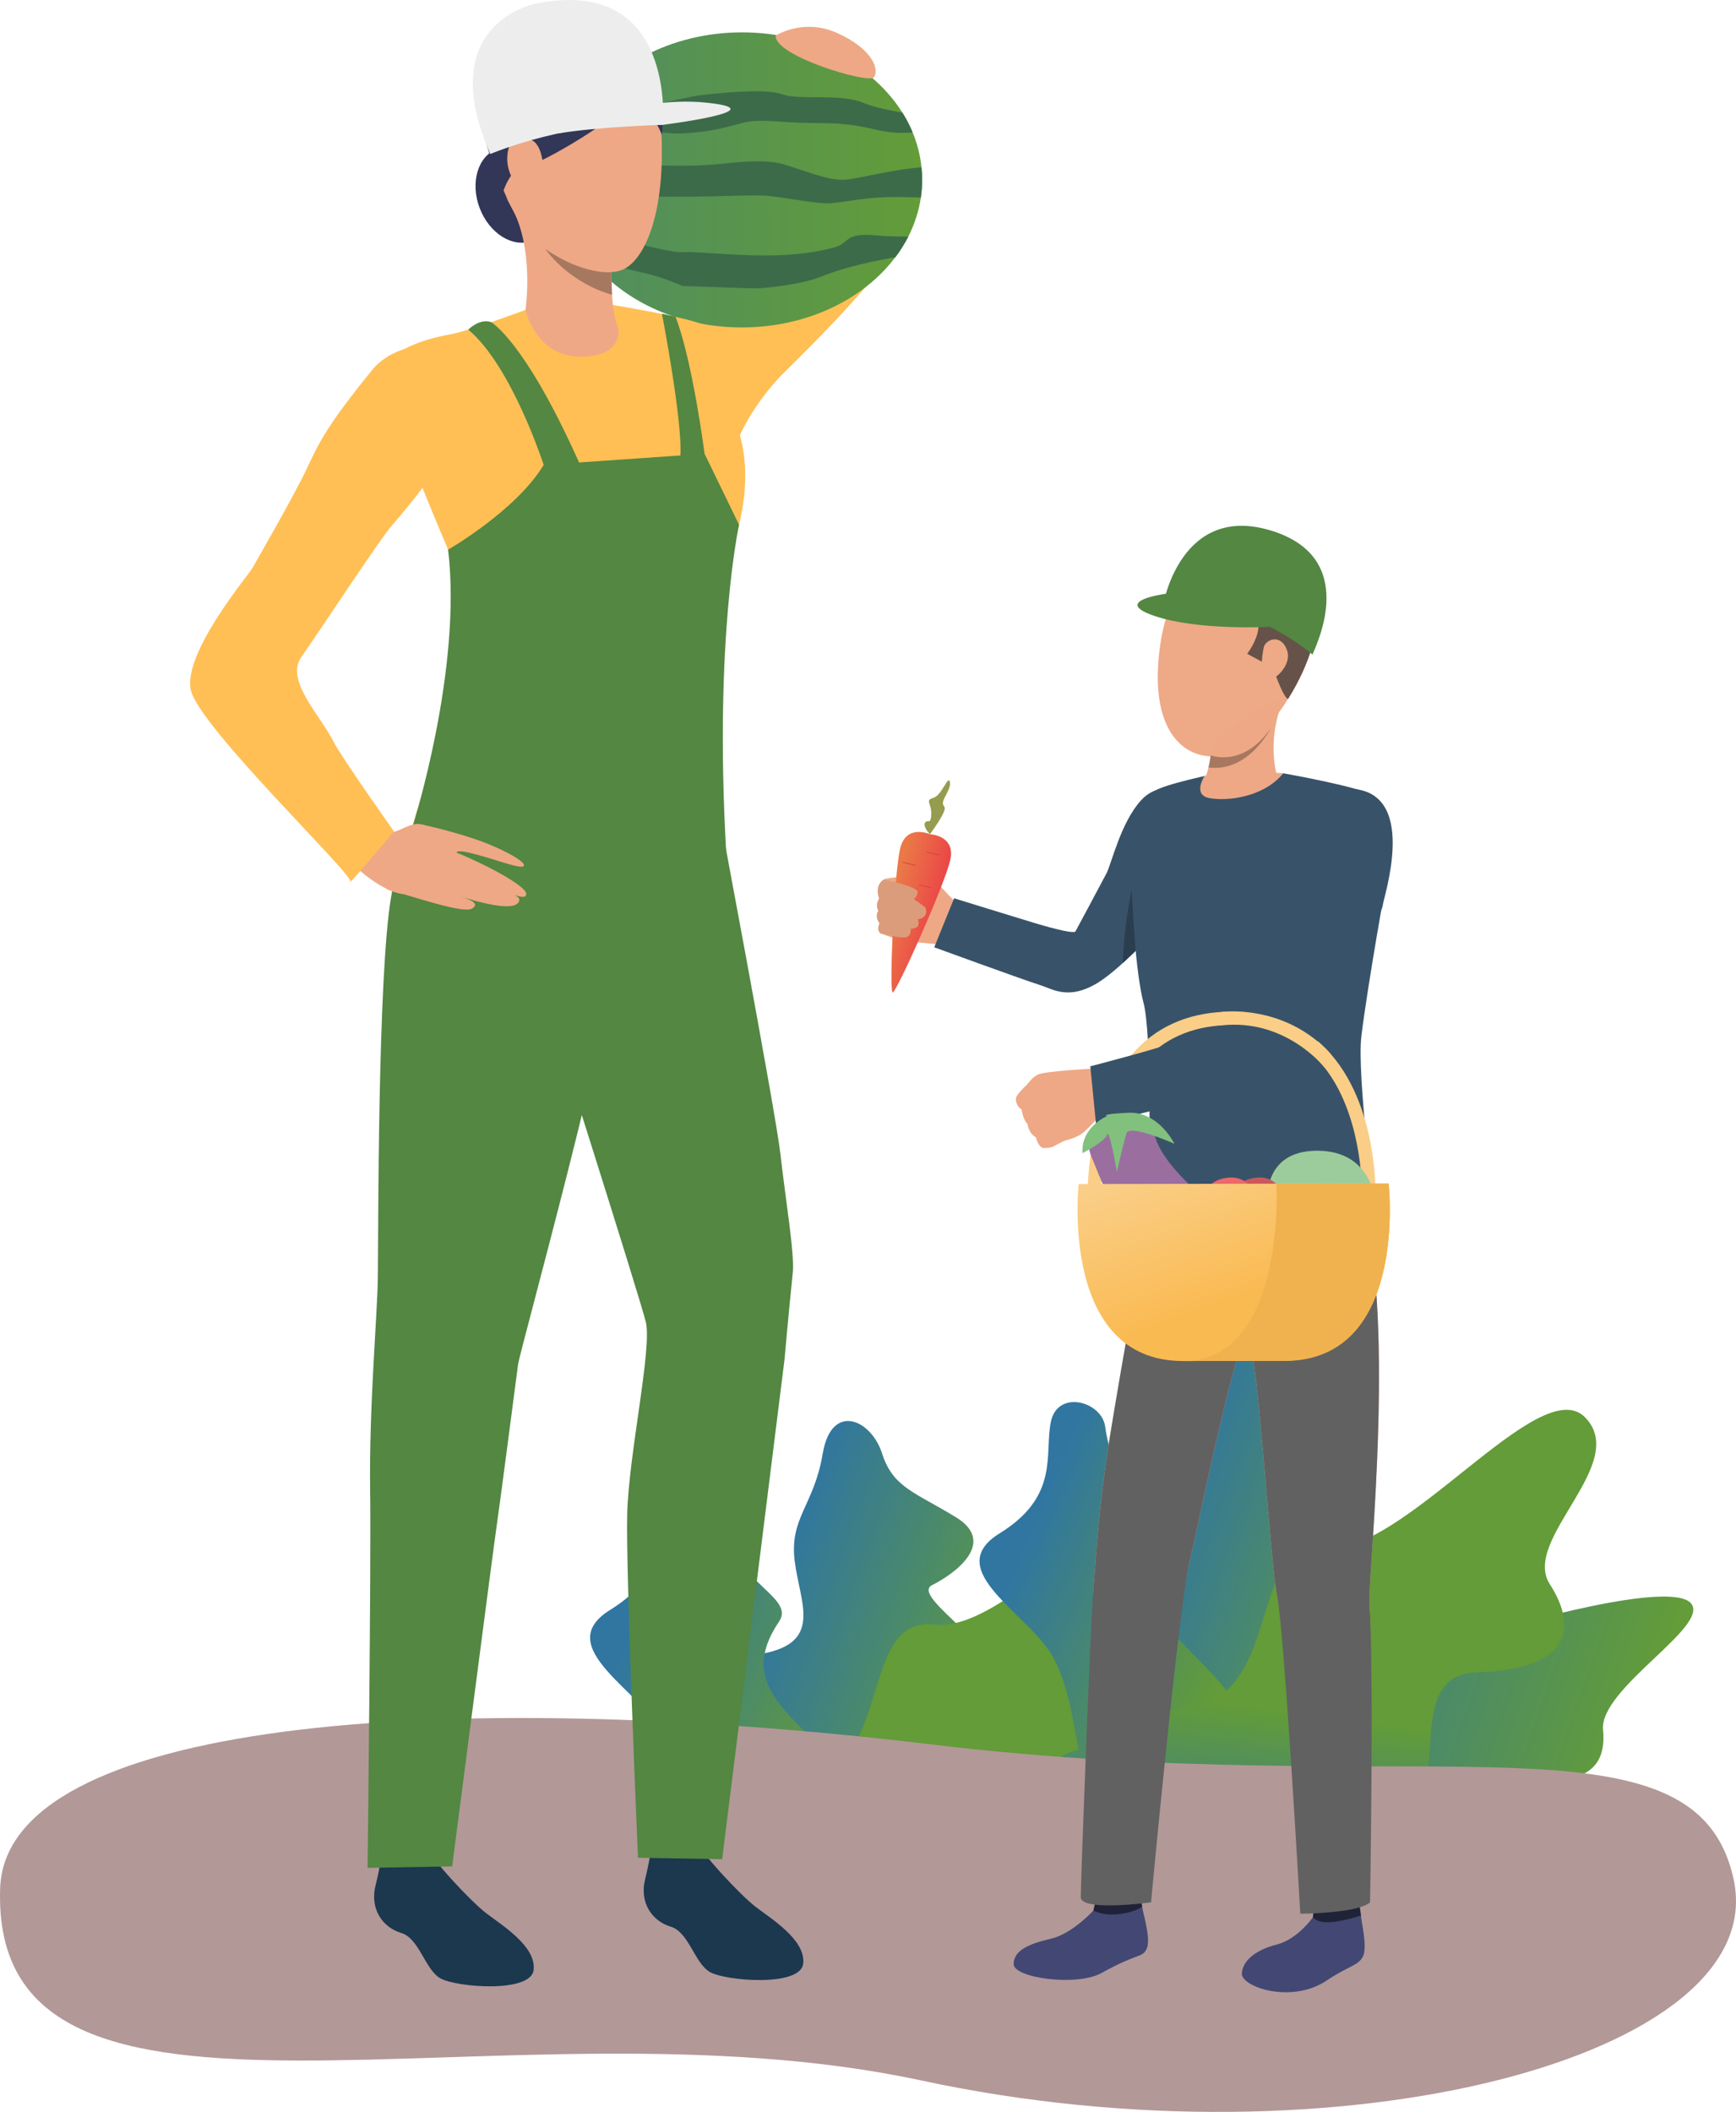 <?xml version="1.0" encoding="UTF-8"?>
<!DOCTYPE svg PUBLIC "-//W3C//DTD SVG 1.1//EN" "http://www.w3.org/Graphics/SVG/1.1/DTD/svg11.dtd">
<!-- Creator: CorelDRAW 2020 (64 Bit) -->
<svg xmlns="http://www.w3.org/2000/svg" xml:space="preserve" width="198.841mm" height="241.781mm" version="1.1" style="shape-rendering:geometricPrecision; text-rendering:geometricPrecision; image-rendering:optimizeQuality; fill-rule:evenodd; clip-rule:evenodd"
viewBox="0 0 31556.4 38370.95"
 xmlns:xlink="http://www.w3.org/1999/xlink"
 xmlns:xodm="http://www.corel.com/coreldraw/odm/2003">
 <defs>
  <style type="text/css">
   <![CDATA[
    .fil13 {fill:#1B384F;fill-rule:nonzero}
    .fil19 {fill:#202338;fill-rule:nonzero}
    .fil24 {fill:#2A3E4F;fill-rule:nonzero}
    .fil12 {fill:#323657;fill-rule:nonzero}
    .fil21 {fill:#385369;fill-rule:nonzero}
    .fil11 {fill:#3C6B4A;fill-rule:nonzero}
    .fil18 {fill:#424873;fill-rule:nonzero}
    .fil14 {fill:#538742;fill-rule:nonzero}
    .fil20 {fill:#616161;fill-rule:nonzero}
    .fil23 {fill:#665249;fill-rule:nonzero}
    .fil34 {fill:#82C07E;fill-rule:nonzero}
    .fil27 {fill:#959C4D;fill-rule:nonzero}
    .fil33 {fill:#9A6FA0;fill-rule:nonzero}
    .fil30 {fill:#9CCC9B;fill-rule:nonzero}
    .fil16 {fill:#A77860;fill-rule:nonzero}
    .fil8 {fill:#B39898;fill-rule:nonzero}
    .fil31 {fill:#CA595B;fill-rule:nonzero}
    .fil28 {fill:#CF433E;fill-rule:nonzero}
    .fil29 {fill:#DB9C7C;fill-rule:nonzero}
    .fil32 {fill:#EC686B;fill-rule:nonzero}
    .fil17 {fill:#EDEDED;fill-rule:nonzero}
    .fil15 {fill:#EEA886;fill-rule:nonzero}
    .fil22 {fill:#EEA987;fill-rule:nonzero}
    .fil36 {fill:#F0B24E;fill-rule:nonzero}
    .fil25 {fill:#FACE87;fill-rule:nonzero}
    .fil9 {fill:#FFBF55;fill-rule:nonzero}
    .fil10 {fill:url(#id0)}
    .fil35 {fill:url(#id1)}
    .fil1 {fill:url(#id2)}
    .fil0 {fill:url(#id3)}
    .fil2 {fill:url(#id4)}
    .fil6 {fill:url(#id5)}
    .fil26 {fill:url(#id6)}
    .fil7 {fill:url(#id7)}
    .fil4 {fill:url(#id8)}
    .fil5 {fill:url(#id9)}
    .fil3 {fill:url(#id10)}
   ]]>
  </style>
  <linearGradient id="id0" gradientUnits="userSpaceOnUse" x1="10211.83" y1="3274.26" x2="16762.12" y2="3263.14">
   <stop offset="0" style="stop-opacity:1; stop-color:#4F8D62"/>
   <stop offset="1" style="stop-opacity:1; stop-color:#639C38"/>
  </linearGradient>
  <linearGradient id="id1" gradientUnits="userSpaceOnUse" x1="21943.07" y1="20893.88" x2="22857.89" y2="23452.64">
   <stop offset="0" style="stop-opacity:1; stop-color:#FACE87"/>
   <stop offset="1" style="stop-opacity:1; stop-color:#FABA52"/>
  </linearGradient>
  <linearGradient id="id2" gradientUnits="userSpaceOnUse" x1="14659.01" y1="31991.83" x2="22101.17" y2="34614.82">
   <stop offset="0" style="stop-opacity:1; stop-color:#3076A1"/>
   <stop offset="1" style="stop-opacity:1; stop-color:#639C38"/>
  </linearGradient>
  <linearGradient id="id3" gradientUnits="userSpaceOnUse" xlink:href="#id2" x1="13429.9" y1="30288.36" x2="17984.64" y2="31942.62">
  </linearGradient>
  <linearGradient id="id4" gradientUnits="userSpaceOnUse" xlink:href="#id2" x1="11097.57" y1="30453.64" x2="15050.1" y2="32126.71">
  </linearGradient>
  <linearGradient id="id5" gradientUnits="userSpaceOnUse" xlink:href="#id2" x1="18176.48" y1="29062.94" x2="22129.07" y2="30736.01">
  </linearGradient>
  <linearGradient id="id6" gradientUnits="userSpaceOnUse" x1="16967.78" y1="16767.36" x2="16157.88" y2="16563.5">
   <stop offset="0" style="stop-opacity:1; stop-color:#EB4747"/>
   <stop offset="1" style="stop-opacity:1; stop-color:#EB7947"/>
  </linearGradient>
  <linearGradient id="id7" gradientUnits="userSpaceOnUse" xlink:href="#id2" x1="23835.63" y1="34628.78" x2="24294.86" y2="31207.74">
  </linearGradient>
  <linearGradient id="id8" gradientUnits="userSpaceOnUse" xlink:href="#id2" x1="20508.77" y1="28897.68" x2="25063.98" y2="30551.86">
  </linearGradient>
  <linearGradient id="id9" gradientUnits="userSpaceOnUse" xlink:href="#id2" x1="21737.42" y1="30601.09" x2="29179.58" y2="33224.12">
  </linearGradient>
  <linearGradient id="id10" gradientUnits="userSpaceOnUse" xlink:href="#id2" x1="16756.69" y1="36019.48" x2="17215.94" y2="32598.39">
  </linearGradient>
 </defs>
 <g id="Camada_x0020_4">
  <path class="fil0" d="M14601.23 35639.63c0,0 747.39,-328.53 959,-1043.97 211.61,-715.44 347.67,-1700.23 926.58,-1954.01 578.9,-253.6 1795.58,-930.78 1830.76,-1778.39 35.83,-847.43 -1795.42,-1852.65 -1373.8,-2063.78 422.1,-210.96 1182.45,-773.16 434.41,-1231.92 -748.52,-458.58 -1145.97,-539.01 -1344.3,-1159.92 -197.5,-620.9 -920.4,-938.73 -1079.31,5.84 -159.08,944.42 -606.32,1160.25 -509.02,1948.17 97.46,787.94 550.36,1528.5 -713.17,1704.45 -1263.22,175.44 -803.49,1029.05 -521.83,1651.26 281.01,622.19 352.7,3076.79 437.17,3503.27 84,426.8 437.35,706.19 953.49,419z"/>
  <path class="fil1" d="M14283.24 36067.9c0,0 1714.82,-647.5 2249.45,-531.24 534.16,116.42 1526.23,398.91 1917.53,-48.32 391.45,-447.24 707.17,-1955.3 1963.58,-1786.82 1256.23,168.48 1719.85,-131.67 1647.03,-881.98 -72.16,-750.47 1963.41,-1888.17 1596.77,-2300.85 -367.28,-413.02 -3141.99,347.18 -3966.07,635.82 -824.72,288.47 -1623.69,-370.38 -2079.35,430.03 -455.17,800.58 -1978.01,1484.89 -2484.74,1347.53 -506.1,-137.5 -915.23,-208.53 -1038.95,551.19 -124.37,759.86 -636.63,1225.43 -771.07,1697.79 -134.91,472.22 -314.1,813.71 965.82,886.86z"/>
  <path class="fil2" d="M13011.26 27313.95c-60.48,-464.42 -861.7,-679.61 -986.57,-97.14 -124.71,582.48 168,1353.71 -930.96,2031.52 -1098.45,677.65 580.53,1478.24 992.58,2291.46 412.04,813.39 339.22,1706.39 681.88,2411.78 342.14,705.22 262.05,2076.12 856.04,1763.3 593.97,-312.8 401.99,-1059.2 744.13,-1878.28 341.99,-818.9 1485.86,-1010.72 718.2,-1886.71 -767,-875.81 -1671.7,-1380.29 -927.7,-2483.77 328.69,-486.8 -957.87,-707.33 -1147.6,-2152.17z"/>
  <path class="fil3" d="M13240.23 35601.86c0,0 592.84,-554.92 289.93,-1747.75 -302.91,-1192.67 -876.14,-1227.7 936.8,-1424.08 1812.77,-196.38 1096.02,-3080.19 2521.56,-2912.04 1425.36,168.16 3907.2,-3215.91 4741.51,-2379.82 833.48,836.25 -1159.6,2222.22 -638.9,3032.02 520.68,810.15 366.79,1553 -1317.87,1604.88 -1684.17,52.05 77.19,3136.8 -2166.1,3098.04 -2243.96,-38.75 -2591.63,2786.37 -4366.92,728.74z"/>
  <path class="fil4" d="M21680.08 34249.14c0,0 746.9,-328.38 959.16,-1043.99 211.61,-715.28 347.02,-1700.23 925.93,-1954.01 579.55,-253.76 1795.58,-930.78 1831.41,-1778.22 35.18,-847.43 -1795.58,-1852.82 -1373.97,-2063.78 421.62,-210.98 1182.47,-773.34 433.94,-1231.92 -748.04,-458.74 -1145.49,-539.17 -1343.65,-1159.92 -198.31,-620.9 -920.56,-938.89 -1079.49,5.67 -159.07,944.57 -606.3,1160.25 -508.84,1948.17 96.81,787.94 549.71,1528.68 -713.33,1704.45 -1263.06,175.62 -803.35,1029.21 -522.32,1651.26 281.5,622.36 353.17,3076.79 437.17,3503.43 84.65,426.64 437.83,706.21 953.99,418.86z"/>
  <path class="fil5" d="M21361.6 34677.39c0,0 1715.31,-647.5 2249.45,-531.08 534.65,116.28 1526.72,398.75 1918.18,-48.31 391.29,-447.4 707.17,-1955.47 1963.41,-1786.99 1256.41,168.65 1719.37,-131.52 1647.05,-881.98 -72.16,-750.29 1963.56,-1888.01 1596.28,-2300.85 -366.81,-412.86 -3141.49,347.18 -3966.06,635.82 -824.26,288.47 -1623.69,-370.2 -2078.88,430.21 -455.17,800.41 -1978.01,1484.71 -2484.58,1347.37 -506.75,-137.51 -915.39,-208.55 -1039.76,551.33 -123.56,759.72 -635.98,1225.43 -770.91,1697.64 -134.91,472.2 -313.45,813.87 965.82,886.84z"/>
  <path class="fil6" d="M20090.12 25923.6c-60.97,-464.58 -862.19,-679.61 -986.41,-97.13 -124.87,582.31 167.35,1353.53 -931.12,2031.35 -1098.45,677.67 580.53,1478.24 992.57,2291.63 412.05,813.22 339.4,1706.23 681.4,2411.61 342.64,705.4 262.7,2076.12 856.67,1763.32 593.51,-312.64 401.36,-1059.22 743.99,-1878.12 341.99,-818.9 1485.86,-1010.9 718.36,-1886.72 -767.65,-875.97 -1671.86,-1380.45 -927.7,-2483.77 328.04,-486.96 -958.52,-707.33 -1147.76,-2152.17z"/>
  <path class="fil7" d="M20319.08 34211.35c0,0 592.86,-554.92 290.11,-1747.59 -303.56,-1192.83 -876.79,-1227.7 936.62,-1424.08 1812.77,-196.54 1096.2,-3080.35 2521.56,-2912.19 1424.88,168.14 3907.37,-3215.92 4741.51,-2379.68 833.66,836.09 -1159.42,2222.06 -638.74,3032.04 520.7,809.98 366,1552.83 -1318.01,1604.71 -1684.01,52.05 76.7,3136.8 -2166.59,3098.04 -2243.47,-38.75 -2591.61,2786.53 -4366.45,728.74z"/>
  <path class="fil8" d="M2.78 34305.24c106.38,-3027.17 7996.5,-3680.82 16928.66,-2611.07 8932.65,1069.76 13886.91,-763.77 14582.07,2451.83 694.86,3215.77 -7176.3,5287.17 -14767.42,3653.59 -7591.27,-1633.59 -16930.28,1833.19 -16743.31,-3494.35z"/>
  <path class="fil9" d="M13404.17 8008.2l-1304.4 -2241.18c0,0 680.26,-261.08 904.19,-338.27 223.94,-77.35 760.21,-853.75 1342.03,-1226.71 0,0 -2221.07,-366.97 -2483.12,-478.53l231.88 -1397c0,0 1787.63,575.5 2763.99,494.26 975.87,-80.75 1850.38,210.8 1787.63,951.38 -62.1,740.42 -2027.79,2633.13 -2438.7,3042.42 0,0 -515.02,509.02 -803.49,1193.64z"/>
  <path class="fil10" d="M16762.31 3262.81c0,110.11 -7.79,218.75 -23.52,325.61 -36.33,248.43 -114.31,486.64 -227.83,709.78 -66.64,130.04 -144.97,255.4 -234.64,374.09l-0.49 0c-575.01,764.42 -1606.82,1274.9 -2784.26,1277.01 -1193.64,2.09 -2239.4,-519.24 -2812.79,-1299.54 -134.91,-183.08 -243.56,-380.26 -321.4,-588.15 -74.91,-198.65 -122.42,-406.86 -139.29,-621.87 -4.05,-54.82 -6.16,-110.11 -6.16,-165.73 0,-90.81 5.03,-180.97 16.22,-269.35 15.08,-128.42 41.5,-253.78 78.32,-376.2 53.18,-177.57 128.26,-347.83 222.32,-509.51 525.06,-903.71 1649.95,-1528.66 2953.86,-1530.93 1274.74,-2.11 2380.49,592.19 2922.42,1461.37 72.32,114.65 134.44,234.48 185.35,358.2 83.35,201.57 137.83,414.15 160.05,634.2 7.3,72.81 11.35,146.43 11.84,221.02z"/>
  <path class="fil11" d="M16590.42 2407.58c-185.84,14.92 -405.4,6.81 -601.29,-37.29 -488.26,-109.14 -646.04,-132.98 -1244.08,-135.72 -598.37,-2.76 -913.6,-89.19 -1259.64,2.11 -346.52,91.29 -535.28,150.15 -1023.39,184.52 -488.24,34.87 -803.49,-142.69 -1323.05,2.27 -368.43,103.14 -682.35,173.19 -832.52,204.98 53.18,-177.57 128.26,-347.83 222.32,-509.51 315.72,-142.69 842.56,-350.59 1097.8,-276.47 377.99,109.46 677.02,-67.29 1180.83,-121.45 503.34,-54.66 1149.38,-105.89 1432.68,-2.43 283.93,102.97 1039.11,-24.01 1448.88,148.21 188.76,79.62 464.09,133.94 716.09,182.59 72.32,114.65 134.44,234.48 185.35,358.2z"/>
  <path class="fil11" d="M16762.31 3262.81c0,110.11 -7.79,218.75 -23.52,325.61 -227.83,-7.13 -459.71,-11.51 -637.76,-5.67 -487.61,16.54 -833.5,111.57 -1069.76,112.04 -236.27,0.33 -866.75,-124.69 -1118.73,-139.94 -251.83,-15.08 -960.14,17.19 -1243.92,17.68l-1039.11 1.78c-409.29,0.65 -897.55,33.25 -897.55,33.25 0,0 -278.25,-88.86 -513.88,-167.83 -4.05,-54.82 -6.16,-110.11 -6.16,-165.73 0,-90.81 5.03,-180.97 16.22,-269.35 255.24,0 686.89,16.38 1101.21,3.41 535.28,-16.54 834.31,14.43 1369.42,-2.44 535.78,-16.54 1118.08,-159.23 1606.34,-2.59 488.75,156.97 772.53,275.01 1055.81,262.21 207.25,-9.4 901.44,-196.54 1389.54,-223.45 7.3,72.81 11.35,146.43 11.84,221.02z"/>
  <path class="fil11" d="M16510.96 4298.19c-66.64,130.04 -144.97,255.4 -234.64,374.09l-0.49 0c-675.88,123.56 -1006.67,218.75 -1368.94,360.97 -361.6,142.37 -1045.75,206.76 -1152.78,206.91 -106.38,0.16 -1350.29,-44.91 -1350.29,-44.91 0,0 -346.68,-157.13 -693.72,-234.97 -245.83,-55.78 -706.52,-166.54 -1031.32,-310.53 -134.91,-183.08 -243.56,-380.26 -321.4,-588.15 560.58,200.76 1801.75,532.21 2014.02,519.56 267.55,-16.54 944.4,61.29 1527.2,60.16 582.8,-0.81 960.79,-64.39 1259.64,-143.67 299.03,-79.46 173.67,-273.89 755.34,-222.01 205.93,18.49 414.31,23.84 597.38,22.55z"/>
  <path class="fil12" d="M9984.59 3298.8c176.9,460.54 37.45,942.62 -311.83,1076.57 -348.81,133.94 -775.45,-130.69 -952.37,-591.38 -176.9,-460.54 -36.96,-942.62 312.48,-1076.73 348.81,-133.94 775.45,130.85 951.72,591.54z"/>
  <path class="fil13" d="M12192.04 35005.43c330.48,98.27 430.03,658.53 710.57,822.96 280.54,164.27 1648.83,277.46 1697.47,-151.29 48.66,-428.59 -575.5,-811.61 -856.02,-1025.5 -280.54,-213.72 -996.63,-976.52 -1125.38,-1256.41 0,0 -74.92,166.54 -336.48,145.62 -338.59,-26.92 -417.56,-104.43 -417.56,-104.43 -53.18,337.61 -102.49,567.39 -135.56,696.14 -114.15,445.28 133.29,774.46 462.96,872.89z"/>
  <path class="fil13" d="M7292.26 35119.27c329.67,98.44 429.4,658.69 709.76,822.96 280.54,164.43 1649.48,277.44 1698.12,-151.29 48.82,-428.59 -575.5,-811.61 -856.02,-1025.34 -280.54,-213.88 -996.47,-976.68 -1125.22,-1256.57 0,0 -75.56,166.54 -337.13,145.78 -338.1,-26.92 -417.07,-104.43 -417.07,-104.43 -53.18,337.29 -102.49,567.23 -135.56,695.98 -114.8,445.28 133.29,774.46 463.12,872.89z"/>
  <path class="fil14" d="M8295.54 13619.85c0,0 -932.26,1216.03 -1183.1,2657.12 -250.7,1441.1 -234.01,6215.7 -244.05,6927.89 -9.57,712.05 -161.84,2356.81 -139.94,3886.45 19.62,1347.69 -47.02,6845.5 -47.02,6845.5l1537.9 -26.42c0,0 734.58,-5677.16 816.31,-6240.34 81.73,-563.17 349.44,-2654.2 382.36,-2886.1 32.44,-231.88 1767.04,-6502.69 1764.62,-7541.33 -1.62,-1038.78 -638.09,-5321.21 -2887.06,-3622.77z"/>
  <path class="fil14" d="M12956.94 14142.17c59.85,331.11 1144.84,6073.15 1227.7,6814.05 92.43,826.52 261.57,1822.81 226.21,2165.45 -81.73,795.24 -149.99,1576.67 -149.99,1576.67l-1133.81 9081.19 -1529.96 -26.28c0,0 -224.59,-5158.73 -195.57,-6254.28 29.84,-1095.69 454.7,-3001.71 337.78,-3479.91 -117.57,-478.2 -1840.82,-5900.45 -1840.82,-5900.45 0,0 -1473.7,-6151.14 3058.46,-3976.44z"/>
  <path class="fil9" d="M12882.5 13555.3c57.58,393.25 315.07,1876.99 315.07,1876.99 -2595.99,839.97 -5688.17,-448.2 -5688.17,-448.2 51.56,-285.08 769.27,-2289.19 872.24,-2496.59 103.14,-207.57 257.68,-792.14 101.36,-1513.27 -41.36,-190.7 -172.38,-600.8 -399.09,-1134.62 -99.71,-233.83 -170.75,-404.42 -276.63,-661.77 0,-0.32 0,-0.48 0,-0.48 -449.01,-1094.74 -890.74,-2277.35 -808.52,-2492.21 146.1,-380.26 862.84,-553.93 1208.24,-615.22 344.91,-60.97 1588.33,-529.46 1588.33,-529.46l1325.16 -2.27c0,0 1568.24,252.16 1719.37,396.64 305.18,291.41 564.31,1836.44 564.31,1836.44 381.88,1070.25 -113.52,2233.25 -197.5,2505.83 -157.46,513.4 -262.05,1174.03 -300.64,1510.82 -38.1,336.81 -53.2,1566.78 -23.52,1767.36z"/>
  <path class="fil15" d="M10226.53 38.29c474.63,-52.55 1624.17,273.71 1773.52,2026.65 149.99,1752.94 -272.11,2634.59 -659.99,2825.12 -388.53,190.85 -1468.5,-109.63 -1953.36,-955.27 -485.5,-845.5 -1084.5,-2813.62 -403.12,-3367.39 681.38,-553.93 1242.95,-529.11 1242.95,-529.11z"/>
  <path class="fil12" d="M11470.43 1757c0,0 418.86,297.41 559.95,692.26 0,0 311.18,-2216.53 -1578.94,-2395.41 -1438.83,-136.2 -1915.75,1043.33 -1791.53,1800.94 124.37,757.59 484.37,1634.07 484.37,1634.07 0,0 135.4,-447.24 391.93,-460.04 256.38,-12.98 1889.47,-980.25 1934.22,-1271.82z"/>
  <path class="fil15" d="M10548.4 6480.51c-811.76,1.46 -996.63,-849.7 -996.63,-849.7 0,0 175.3,-1149.22 -281.01,-1914.45 -455.66,-765.07 1844.71,1228.84 1844.71,1228.84 0,0 -1.63,187.12 10.2,411.07 12.82,239.18 48.66,460.69 111.41,601.11 0,0 123.07,521.83 -688.68,523.13z"/>
  <path class="fil15" d="M9720.9 2583.69c-86.75,-84 -492.62,-222.82 -500.58,294.31 -7.78,517.29 580.04,897.22 631.6,534.47 50.93,-362.92 15.09,-687.56 -131.02,-828.79z"/>
  <path class="fil16" d="M11125.68 5356.27c-28.04,-7.78 -58.86,-17.35 -92.43,-28.53 -756.47,-253.13 -1119.21,-803.17 -1119.21,-803.17 692.08,478.69 1201.43,420.64 1201.43,420.64 0,0 -1.63,187.12 10.2,411.07z"/>
  <path class="fil14" d="M8145.38 9986.7c0,0 1234.03,-707.33 1737.37,-1539.53l2924.68 -202.87 627.08 1290.78c0,0 -452.92,2034.12 -236.93,5897.22 105.25,1882.01 -5688.17,-448.2 -5688.17,-448.2 0,0 896.41,-2828.04 635.98,-4997.4z"/>
  <path class="fil14" d="M9882.75 8447.17c0,0 -582.8,-1805.15 -1371.7,-2457.84 0,0 208.22,-211.28 415.94,-136.21 0,0 606.3,330.32 1599.04,2549.46 992.57,2218.98 -643.28,44.6 -643.28,44.6z"/>
  <path class="fil14" d="M12807.42 8244.3c0,0 -217.77,-1690.01 -527.33,-2487.18l-247.62 -58.21c0,0 374.11,1935.2 336,2575.72 -37.47,640.52 438.95,-30.33 438.95,-30.33z"/>
  <path class="fil17" d="M8911.91 2798.54c0,0 1520.07,-650.9 3136.3,-530.57 0,0 256.52,-2745.03 -2338,-2195.14 0,0 -1834.02,367.12 -798.3,2725.71z"/>
  <path class="fil17" d="M10139.11 2425.42c0,0 1337.49,-697.6 2690.69,-561.23 1352.56,136.37 -781.59,403.78 -781.59,403.78 0,0 -1169.49,33.23 -1909.1,157.45z"/>
  <path class="fil15" d="M14099.01 647.03c0,0 497.67,-320.42 1105.12,-53.18 689.81,303.72 778.84,692.57 679.77,812.09 -99.73,119.66 -1810.66,-389.34 -1784.88,-758.91z"/>
  <path class="fil15" d="M6856.55 15058.35c0,0 128.26,79.3 251.51,65.69 212.74,-23.52 428.26,-265.3 675.7,-91.3 248.11,174 -115.3,1059.54 -271.62,1174.99 -156.15,115.63 -562.52,-21.39 -1032.29,-443.82 -469.77,-422.42 376.69,-705.55 376.69,-705.55z"/>
  <path class="fil15" d="M7691.34 14985.38c0,0 448.54,94.38 935.01,256.86 425.99,142.7 893.66,383.99 898.52,475.45 5.68,102.16 -448.86,-82.38 -881.65,-197.03 -398.1,-105.55 -338.27,-21.88 -338.27,-21.88 0,0 -15.57,-24.65 395.34,169.94 441.73,209.34 872.25,466.04 864.95,574.85 -3.24,53.04 -34.22,72 -207.72,20.6 92.92,49.63 91.79,80.76 73.95,119.18 -94.06,199.3 -793.28,-12.97 -1071.06,-97.46 212.76,66 361.78,136.05 219.56,222.48 -162.48,98.92 -1137.22,-243.4 -1498.84,-334.37 -394.2,-99.24 610.21,-1188.63 610.21,-1188.63z"/>
  <path class="fil9" d="M8674.51 6329.87c0,0 -1317.38,-340.37 -1917.03,400.69 -780.3,963.54 -945.54,1276.51 -1173.37,1768.66 -215.02,465.06 -924.96,1697.31 -997.77,1824.76 -72.64,127.45 -1269.69,1548.12 -1116.94,2216.22 153.56,671.5 2955,3353.42 2896.3,3473.59 -58.86,119.99 794.43,-909.87 794.43,-909.87 0,0 -952.84,-1342.99 -1103.01,-1638.61 -244.05,-479.99 -875,-1107.7 -581.66,-1524.45 344.91,-489.4 1439.96,-2160.59 1647.19,-2391.34 207.07,-230.59 2255.13,-2635.4 1551.86,-3219.65z"/>
  <path class="fil18" d="M19893.09 34693.44c0,0 -391.45,438.32 -788.89,530.59 -398.1,92.27 -675.72,209.68 -678.64,460.85 -2.76,251.02 1145.65,414.64 1600.82,160.7 678.48,-378.96 747.88,-265.29 822.96,-454.2 74.91,-188.92 -91.79,-693.56 -86.76,-753.55 5.52,-74.27 -869.49,55.61 -869.49,55.61z"/>
  <path class="fil18" d="M23891.11 34800.8c0,0 -287.34,426.64 -672.96,525.71 -379.61,97.46 -625.93,282.31 -644.42,526.36 -18,244.21 897.38,562.04 1539.53,132.33 422.26,-282.33 580.04,-266.6 664.69,-445.62 84.48,-179.03 -46.06,-680.42 -37.63,-738.47 10.71,-71.83 -849.21,-0.32 -849.21,-0.32z"/>
  <path class="fil19" d="M20709.4 34359.4c0,0 -547.61,209.83 -767.65,62.91l-67.15 290.76c0,0 176.92,102.16 480.33,63.07 303.55,-38.91 407.66,-138.31 407.66,-138.31l-53.18 -278.43z"/>
  <path class="fil19" d="M24689.9 34458.96c0,0 -628.7,234.81 -796.05,50.77l-28.04 326.1c0,0 62.75,101.01 308.58,88.21 246.32,-12.81 565.93,-122.91 565.93,-122.91l-50.42 -342.16z"/>
  <path class="fil15" d="M21034.69 22203.21c0,0 -704.43,2896.3 -870.64,3971.25 -194.92,1256.9 -228.48,1949.47 -282.16,2599.88 -67.13,818.26 102.49,5470.58 54.82,5709.76 -48.17,239.18 772.69,-124.69 772.69,-124.69 0,0 707.65,-5099.73 911.98,-5971.16 189.73,-811.44 893.49,-4304.98 1068.14,-4083.8 174.79,221.18 397.61,4074.72 527.98,4714.27 130.53,639.55 685.27,5571.43 685.27,5571.43 0,0 546.96,122.42 783.87,-78.34 0,0 290.6,-4187.4 205.95,-5386.56 -31.95,-457.12 526.36,-5481.59 -203.68,-7502.73 -386.42,-1068.3 -3654.23,580.69 -3654.23,580.69z"/>
  <path class="fil20" d="M20959.61 21584.24c0,0 -629.35,3515.27 -795.55,4590.22 -194.92,1256.9 -228.48,1949.47 -282.16,2599.88 -67.13,818.26 -235.77,5449.17 -236.26,5693.06 -1.14,270.79 1277.48,95.82 1277.48,95.82 0,0 493.93,-5303.55 698.25,-6174.98 189.73,-811.44 893.49,-4304.98 1068.14,-4083.8 174.79,221.18 397.61,4074.72 527.98,4714.27 130.53,639.55 418.84,5751.75 418.84,5751.75 0,0 1031.81,-4.87 1268.09,-205.79 0,0 72.81,-4240.26 -11.84,-5439.43 -31.95,-457.12 526.36,-5481.59 -203.68,-7502.73 -386.42,-1068.3 -3729.31,-38.28 -3729.31,-38.28z"/>
  <path class="fil15" d="M17512.44 16542.92c0,0 -368.25,-383.03 -414.15,-437.35 -46.06,-54.16 -236.91,-108.15 -461.34,-151.13 -224.58,-42.8 -546.95,-0.32 -574.51,27.73 -27.9,28.22 -68.92,43.79 -85.62,143.67 -16.87,99.89 24,193.3 24,193.3 0,0 -78.32,113.34 -19.46,224.91 0,0 -68.92,110.11 18.96,225.72 0,0 -64.37,109.14 6.17,187.78 0,0 171.24,65.85 256.37,95.03 72.32,24.98 473.66,85.62 875.65,108.15 0,0 516.8,102.65 373.93,-617.81z"/>
  <path class="fil21" d="M16982.35 17211.5c0,0 1632.61,595.43 1926.44,687.38 225.72,70.54 513.4,279.08 1037.97,-37.95 244.05,-147.4 567.23,-447.71 867.22,-757.77l0 -0.16c69.57,-71.35 137.83,-143.51 203.34,-214.06 0,0 0,0 -0.63,-0.16 341.02,-368.09 615.38,-702.14 646.03,-755.16 62.27,-107.35 1294.51,-999.06 436.21,-1596.62 -193.12,-134.1 -934.35,-455.98 -1355.48,1.78 -370.04,402.17 -539.65,1155.87 -629.33,1326.95 -105.08,201.57 -563.66,1055 -563.66,1055 -25.79,64.05 -647.17,-121.61 -731.82,-146.75 -246.32,-73.78 -1475.16,-453.39 -1475.16,-453.39l-361.12 890.9z"/>
  <path class="fil22" d="M23414.69 12697.98c-1.3,0.97 -1.3,0.97 -1.3,0.97 -158.27,252.64 -343.13,488.75 -538.52,684.15 -674.59,675.88 -2035.74,527.17 -1802.72,-1527.53 43.63,-389.18 131.02,-698.57 240.8,-944.57 390.17,-876.62 1061.98,-947.81 1061.98,-947.81 486.47,32.76 1316.73,256.21 1520.55,919.61 145.13,471.22 -90.63,1193.8 -480.79,1815.19z"/>
  <path class="fil23" d="M23414.69 12697.98c-1.3,0.97 -1.3,0.97 -1.3,0.97 0,0 -71.51,10.06 -260.27,-527.49 -37.45,-107.84 -85.13,-39.9 -101.35,-87.57l-380.74 -205.14c0,0 476.58,-612.46 -17.84,-859.59 -504.48,-251.84 -1340.25,-108.17 -1340.25,-108.17 390.17,-876.62 1061.98,-947.81 1061.98,-947.81 486.47,32.76 1316.73,256.21 1520.55,919.61 145.13,471.22 -90.63,1193.8 -480.79,1815.19z"/>
  <path class="fil22" d="M22971.83 11761.68c29.5,-138.32 302.26,-257.67 418.69,39.09 117.07,296.9 -270.97,612.63 -373.44,547.6 -102.49,-65.02 -94.54,-357.71 -45.25,-586.69z"/>
  <path class="fil14" d="M23858.02 11893.67c0,0 -1175.15,-1046.73 -2711.94,-914.07 0,0 319.13,-1861.9 1985.31,-1331.33 1565.8,498.48 807.87,2040.77 726.63,2245.4z"/>
  <path class="fil14" d="M23082.59 11388.87c0,0 -1304.41,72 -2099.48,-199.12 -795.06,-270.97 210.01,-401.83 210.01,-401.83 0,0 705.87,-130.06 1889.47,600.95z"/>
  <path class="fil21" d="M22112.88 14051.83c0,0 -983,203.84 -1110.78,317.02 -138.32,120.49 -412.53,1337.81 -426.64,1666.02 -13.95,328.21 72.81,1680.44 212.26,2190.76 139.45,510.15 132.15,2947.7 45.9,3655.21 0,0 2036.22,485.01 4165.36,204.31 0,0 -336.97,-2552.05 -252.97,-3251.6 107.5,-896.41 458.42,-2850.74 458.42,-2850.74 0,0 -28.55,-1354.66 -218.26,-1514.71 -189.73,-160.22 -1658.89,-418.37 -1658.89,-418.37l-1214.4 2.09z"/>
  <path class="fil15" d="M21893.47 14280c0,0 301.79,226.37 1310.57,-220.21 0,0 -147.74,-500.75 49.29,-1147.59 197.19,-646.85 -1254.14,627.38 -1254.14,627.38 16.22,11.36 19.63,76.05 10.06,166.05 -0.49,6 -1.14,11.84 -1.62,17.84 -7.3,65.04 -20.6,141.74 -40.21,220.37 -2.27,9.73 -4.54,19.3 -7.3,29.2 -56.59,216.31 -67.13,118.38 -66.65,306.96z"/>
  <path class="fil16" d="M21967.43 13943.84l0 0c723.22,91.62 1116.78,-688.19 1128.13,-711.22 -493.94,722.58 -1087.91,490.85 -1087.91,490.85l0 0c-7.3,65.04 -20.6,141.74 -40.21,220.37z"/>
  <path class="fil15" d="M21897.38 14098.87c0,0 -230.59,344.57 91.29,402.63 322.37,58.05 980.25,-14.58 1338.61,-451.76 0,0 -977,-83.19 -1429.9,49.13z"/>
  <path class="fil24" d="M20643.24 17275.87c0,0 -72.16,-949.76 -69.4,-1109.64 0,0 -142.21,584.08 -162.32,1330.17l231.72 -220.53z"/>
  <path class="fil15" d="M17080.95 16099.89c0,0 -384.15,102.33 -569.5,250.38 -42.01,33.41 -76.7,73.62 -61.47,125.18 15.57,51.56 109.63,94.86 278.27,59.02 168.97,-35.83 402.96,-5.03 402.96,-5.03 0,0 162.97,-87.56 -50.26,-429.56z"/>
  <path class="fil25" d="M23937.48 19235.23c-390.8,-406.53 -914.25,-612.14 -1555.26,-611.02 -640.53,1.14 -1162.84,208.22 -1552.51,615.56 -737.98,771.72 -810.63,2056.66 -815.17,2448.43l4746.06 -8.11c-5.68,-391.12 -81.89,-1674.28 -823.12,-2444.86zm-4165.36 2580.42c-2.76,-71.02 -65.51,-1753.25 880.68,-2743.39 437.17,-457.77 1018.83,-690.64 1728.92,-691.76 710.41,-1.14 1292.56,229.45 1731.53,685.76 949.61,987.22 893.01,2669.45 890.25,2740.47l-5.03 116.76 -5221.32 8.92 -5.03 -116.76z"/>
  <path class="fil15" d="M18963.12 20858.42c0,0 123.25,1.95 176.92,-23.34 0,0 95.19,-53.51 165.24,-87.73 21.73,-10.7 41.34,-19.46 54.8,-23.84 55.47,-18.49 182.43,-42.15 302.91,-123.72 120.33,-81.4 549.23,-566.09 549.23,-566.09l-196.54 -306.17 -142.86 -312.64c0,0 -888.46,46.55 -1009.44,109.46 -11.68,6.33 -23.34,12.82 -33.57,19.79 -97.3,63.08 -142.7,150.97 -190.22,189.89 -17.35,14.43 -179.17,169.29 -174.14,236.1 6.16,92.76 48.64,154.21 104.09,185.51 0,0 20.76,180.97 108.65,266.27 0,0 13.95,167.67 153.4,242.59 0,0 33.57,168.48 131.52,193.93z"/>
  <path class="fil21" d="M24670.92 14342.1c-244.7,-37.95 -988.68,-56.75 -1240.66,1039.61 -114.65,498.96 -216.64,1066.03 -228.97,1268.88 -12.81,203.03 -394.21,1661.64 -531.24,1769.16 -173.67,136.21 -1081.11,423.88 -1165.74,462.31 -291.57,132.31 -1685.15,491.66 -1685.15,491.66l104.76 1059.54c0,0 3061.87,-744.13 3394.45,-924.29 218.91,-118.87 539.01,-326.59 816.79,-909.55 305.67,-641.98 989.33,-2014.81 998.74,-2145.36 9.57,-130.37 625.44,-1942.65 -462.96,-2111.95z"/>
  <path class="fil25" d="M24076.28 19394.78c0,0 -698.08,-894.79 -1875.52,-764.24l-0.49 -244.38c0,0 1139.33,-158.91 1978.01,750.48l-102 258.14z"/>
  <path class="fil26" d="M16904.03 15157.27c0,0 475.77,18.49 367.77,475.77 -107.5,457.46 -964.03,2374.81 -1046.89,2402.06 -61.62,-61.47 29.03,-2159.31 137.02,-2616.75 108.15,-457.28 542.09,-261.08 542.09,-261.08z"/>
  <path class="fil27" d="M16904.03 15157.27c0,0 -130.53,-131.5 -90.16,-207.39 40.21,-75.89 104.6,49.94 114.65,-149.04 10.22,-198.81 -121.45,-259.94 34.87,-303.55 156.16,-43.63 268.7,-414.48 301.12,-296.11 32.44,118.22 -104.74,272.09 -122.1,368.58 -17.84,96.32 70.54,56.75 7.95,198 -62.75,141.09 -246.32,389.5 -246.32,389.5z"/>
  <polygon class="fil28" points="16844.04,15485.16 17075.76,15539.8 17079.16,15527.15 16846.79,15472.51 "/>
  <polygon class="fil28" points="16410.1,15674.55 16642.47,15729.37 16645.24,15716.56 16413.5,15661.91 "/>
  <polygon class="fil28" points="16702.96,16082.39 16935.33,16137.03 16938.09,16124.38 16706.37,16069.74 "/>
  <polygon class="fil28" points="16437.02,16314.76 16668.9,16369.4 16672.15,16356.75 16440.42,16301.95 "/>
  <polygon class="fil28" points="16487.45,16755.66 16719.17,16810.48 16721.94,16797.67 16490.2,16743.01 "/>
  <path class="fil29" d="M16121.77 15991.26c0,0 566.1,122.74 557.66,216.31 -8.43,93.73 -68.26,123.07 -68.26,123.07l209.99 156.32c0,0 81.08,182.11 -141.24,216.82 0,0 93.57,162.32 -124.87,170.25 0,0 13.63,134.44 -86.59,156 -100.85,21.73 -461.98,-72.49 -461.98,-72.49 0,0 -81.26,-47.02 -20.11,-180.79 0,0 -93.09,-109.3 -21.25,-229.29 0,0 -63.89,-95.03 14.43,-223.78 0,0 -94.05,-228.97 82.87,-341.51 0,0 35.34,3.73 59.34,9.09z"/>
  <path class="fil30" d="M23940.88 20907.24c1029.07,-1.78 1067.17,972.14 1067.17,972.14l-1966.33 3.4c0,0 -130.37,-973.76 899.15,-975.54z"/>
  <path class="fil31" d="M22839.02 21396.15c477.56,-46.71 533.67,485.98 533.67,485.98l-1029.05 1.79c0,0 17.35,-441.08 495.39,-487.77z"/>
  <path class="fil32" d="M22324.01 21396.96c478.2,-46.71 533.98,486.15 533.98,486.15l-1028.89 1.78c0,0 17.35,-441.24 494.91,-487.93z"/>
  <path class="fil33" d="M19842.67 21024.47c-350.43,-863.16 1045.75,-1012.51 1138.67,-443.01 93.08,569.5 1049.81,1303.11 1049.81,1303.11l-1671.68 333.56c0,0 -166.38,-330.48 -516.8,-1193.66z"/>
  <path class="fil34" d="M20511.72 20217.59c550.38,-26.12 837.55,564.47 837.55,564.47 0,0 -818.57,-369.39 -873.38,-190.22 -54.82,179.35 -173.02,698.25 -173.02,698.25 0,0 -139.47,-801.38 -177.41,-675.7 -37.61,125.66 -448.52,337.29 -448.52,337.29 -27.9,-480.96 447.89,-673.77 447.89,-673.77 0,0 -163.95,-34.06 386.9,-60.32z"/>
  <path class="fil35" d="M21508.35 24728.34l1843.57 -3.08c2256.77,-3.73 1890.12,-3221.92 1890.12,-3221.92l-5634.99 9.55c0,0 -355.62,3219.34 1901.31,3215.45z"/>
  <path class="fil36" d="M21508.35 24728.34l1843.57 -3.08c2256.77,-3.73 1890.12,-3221.92 1890.12,-3221.92l-2040.26 3.4c0,0 181.44,3218.53 -1693.42,3221.61z"/>
 </g>
</svg>
